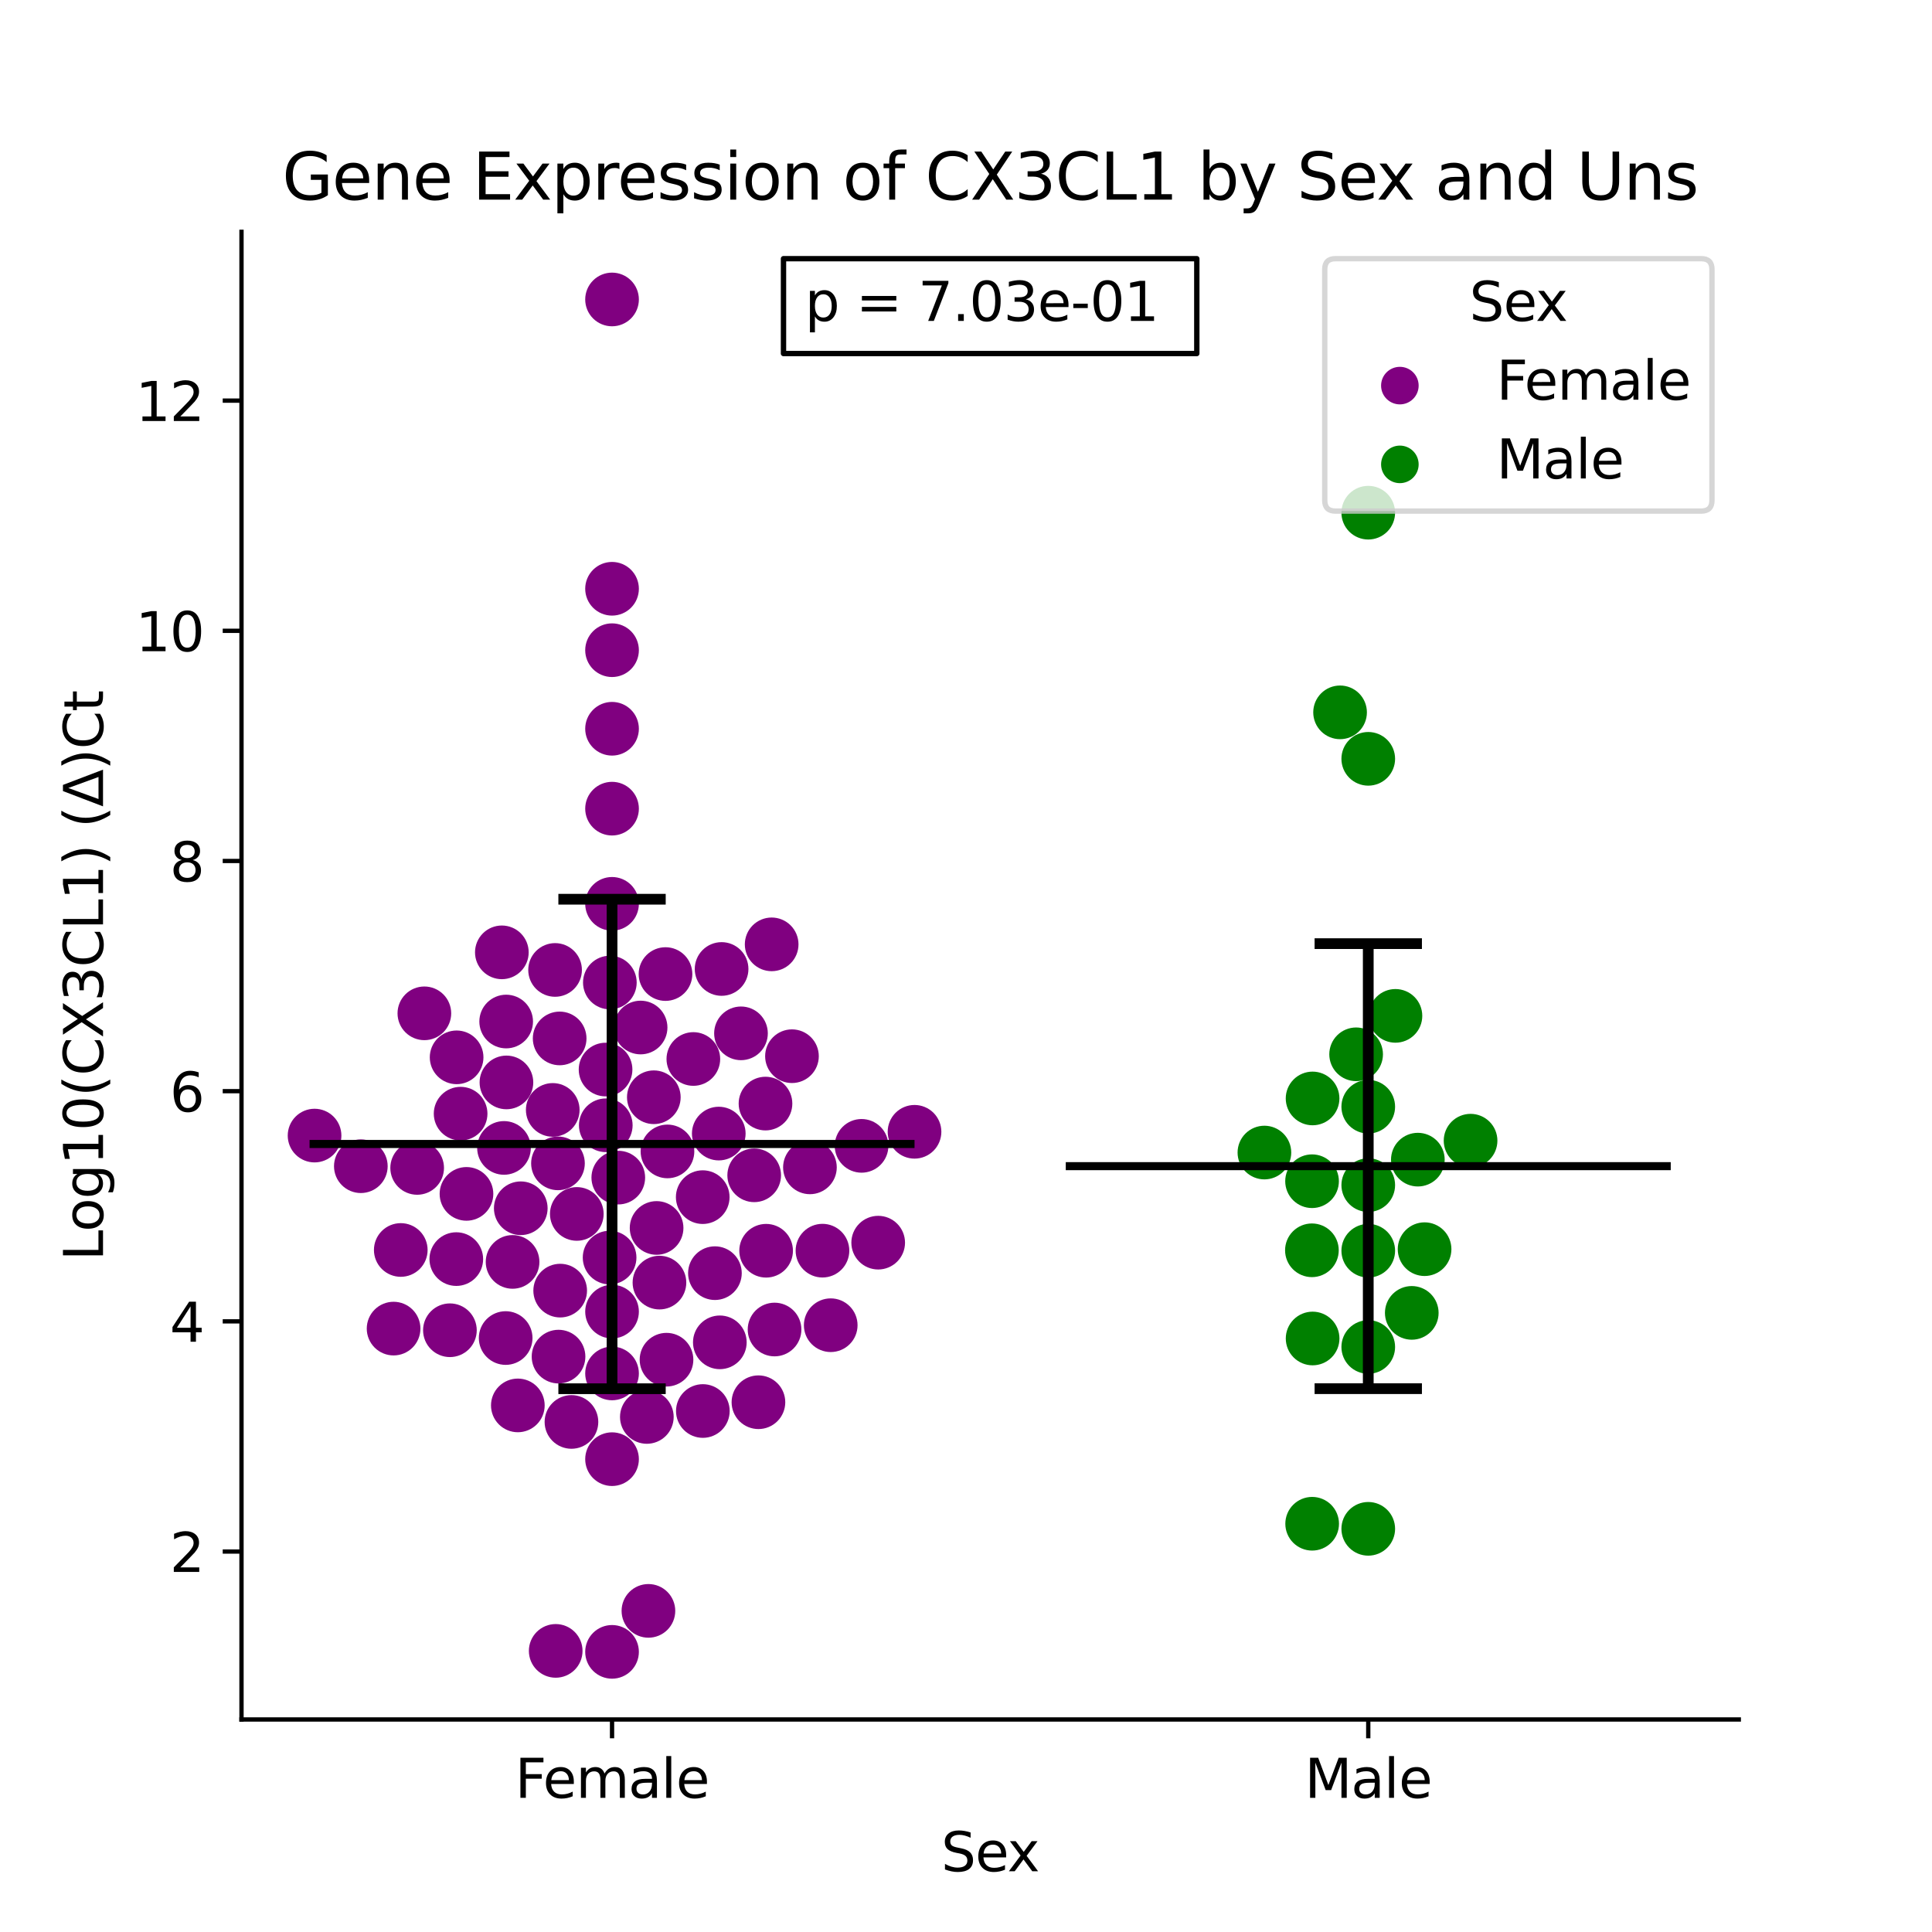 <?xml version="1.0" encoding="utf-8" standalone="no"?>
<!DOCTYPE svg PUBLIC "-//W3C//DTD SVG 1.1//EN"
  "http://www.w3.org/Graphics/SVG/1.1/DTD/svg11.dtd">
<svg xmlns:xlink="http://www.w3.org/1999/xlink" width="360pt" height="360pt" viewBox="0 0 360 360" xmlns="http://www.w3.org/2000/svg" version="1.1">
 <defs>
  <style type="text/css">*{stroke-linejoin: round; stroke-linecap: butt}</style>
 </defs>
 <g id="figure_1">
  <g id="patch_1">
   <path d="M 0 360 
L 360 360 
L 360 0 
L 0 0 
z
" style="fill: #ffffff"/>
  </g>
  <g id="axes_1">
   <g id="patch_2">
    <path d="M 45 320.4 
L 324 320.4 
L 324 43.2 
L 45 43.2 
z
" style="fill: #ffffff"/>
   </g>
   <g id="PathCollection_1">
    <defs>
     <path id="C0_0_ec0e0556ed" d="M 0 5 
C 1.326 5 2.598 4.473 3.536 3.536 
C 4.473 2.598 5 1.326 5 -0 
C 5 -1.326 4.473 -2.598 3.536 -3.536 
C 2.598 -4.473 1.326 -5 0 -5 
C -1.326 -5 -2.598 -4.473 -3.536 -3.536 
C -4.473 -2.598 -5 -1.326 -5 0 
C -5 1.326 -4.473 2.598 -3.536 3.536 
C -2.598 4.473 -1.326 5 0 5 
z
"/>
    </defs>
    <g clip-path="url(#p1a4ad17d12)">
     <use xlink:href="#C0_0_ec0e0556ed" x="94.366" y="201.694" style="fill: #800080"/>
    </g>
    <g clip-path="url(#p1a4ad17d12)">
     <use xlink:href="#C0_0_ec0e0556ed" x="129.195" y="197.328" style="fill: #800080"/>
    </g>
    <g clip-path="url(#p1a4ad17d12)">
     <use xlink:href="#C0_0_ec0e0556ed" x="93.512" y="177.456" style="fill: #800080"/>
    </g>
    <g clip-path="url(#p1a4ad17d12)">
     <use xlink:href="#C0_0_ec0e0556ed" x="83.835" y="247.872" style="fill: #800080"/>
    </g>
    <g clip-path="url(#p1a4ad17d12)">
     <use xlink:href="#C0_0_ec0e0556ed" x="160.539" y="213.513" style="fill: #800080"/>
    </g>
    <g clip-path="url(#p1a4ad17d12)">
     <use xlink:href="#C0_0_ec0e0556ed" x="124.374" y="214.551" style="fill: #800080"/>
    </g>
    <g clip-path="url(#p1a4ad17d12)">
     <use xlink:href="#C0_0_ec0e0556ed" x="147.572" y="196.808" style="fill: #800080"/>
    </g>
    <g clip-path="url(#p1a4ad17d12)">
     <use xlink:href="#C0_0_ec0e0556ed" x="138.072" y="192.548" style="fill: #800080"/>
    </g>
    <g clip-path="url(#p1a4ad17d12)">
     <use xlink:href="#C0_0_ec0e0556ed" x="114.045" y="135.793" style="fill: #800080"/>
    </g>
    <g clip-path="url(#p1a4ad17d12)">
     <use xlink:href="#C0_0_ec0e0556ed" x="163.638" y="231.552" style="fill: #800080"/>
    </g>
    <g clip-path="url(#p1a4ad17d12)">
     <use xlink:href="#C0_0_ec0e0556ed" x="122.879" y="238.994" style="fill: #800080"/>
    </g>
    <g clip-path="url(#p1a4ad17d12)">
     <use xlink:href="#C0_0_ec0e0556ed" x="58.614" y="211.6" style="fill: #800080"/>
    </g>
    <g clip-path="url(#p1a4ad17d12)">
     <use xlink:href="#C0_0_ec0e0556ed" x="104.382" y="240.489" style="fill: #800080"/>
    </g>
    <g clip-path="url(#p1a4ad17d12)">
     <use xlink:href="#C0_0_ec0e0556ed" x="103.431" y="180.735" style="fill: #800080"/>
    </g>
    <g clip-path="url(#p1a4ad17d12)">
     <use xlink:href="#C0_0_ec0e0556ed" x="67.237" y="217.306" style="fill: #800080"/>
    </g>
    <g clip-path="url(#p1a4ad17d12)">
     <use xlink:href="#C0_0_ec0e0556ed" x="114.045" y="55.8" style="fill: #800080"/>
    </g>
    <g clip-path="url(#p1a4ad17d12)">
     <use xlink:href="#C0_0_ec0e0556ed" x="120.824" y="300.163" style="fill: #800080"/>
    </g>
    <g clip-path="url(#p1a4ad17d12)">
     <use xlink:href="#C0_0_ec0e0556ed" x="103.547" y="307.619" style="fill: #800080"/>
    </g>
    <g clip-path="url(#p1a4ad17d12)">
     <use xlink:href="#C0_0_ec0e0556ed" x="86.921" y="222.463" style="fill: #800080"/>
    </g>
    <g clip-path="url(#p1a4ad17d12)">
     <use xlink:href="#C0_0_ec0e0556ed" x="142.638" y="205.636" style="fill: #800080"/>
    </g>
    <g clip-path="url(#p1a4ad17d12)">
     <use xlink:href="#C0_0_ec0e0556ed" x="119.367" y="191.463" style="fill: #800080"/>
    </g>
    <g clip-path="url(#p1a4ad17d12)">
     <use xlink:href="#C0_0_ec0e0556ed" x="142.755" y="233.058" style="fill: #800080"/>
    </g>
    <g clip-path="url(#p1a4ad17d12)">
     <use xlink:href="#C0_0_ec0e0556ed" x="154.793" y="246.934" style="fill: #800080"/>
    </g>
    <g clip-path="url(#p1a4ad17d12)">
     <use xlink:href="#C0_0_ec0e0556ed" x="73.34" y="247.565" style="fill: #800080"/>
    </g>
    <g clip-path="url(#p1a4ad17d12)">
     <use xlink:href="#C0_0_ec0e0556ed" x="113.59" y="234.33" style="fill: #800080"/>
    </g>
    <g clip-path="url(#p1a4ad17d12)">
     <use xlink:href="#C0_0_ec0e0556ed" x="133.215" y="237.235" style="fill: #800080"/>
    </g>
    <g clip-path="url(#p1a4ad17d12)">
     <use xlink:href="#C0_0_ec0e0556ed" x="130.966" y="262.922" style="fill: #800080"/>
    </g>
    <g clip-path="url(#p1a4ad17d12)">
     <use xlink:href="#C0_0_ec0e0556ed" x="114.045" y="244.4" style="fill: #800080"/>
    </g>
    <g clip-path="url(#p1a4ad17d12)">
     <use xlink:href="#C0_0_ec0e0556ed" x="114.045" y="307.8" style="fill: #800080"/>
    </g>
    <g clip-path="url(#p1a4ad17d12)">
     <use xlink:href="#C0_0_ec0e0556ed" x="130.943" y="223.07" style="fill: #800080"/>
    </g>
    <g clip-path="url(#p1a4ad17d12)">
     <use xlink:href="#C0_0_ec0e0556ed" x="114.045" y="271.894" style="fill: #800080"/>
    </g>
    <g clip-path="url(#p1a4ad17d12)">
     <use xlink:href="#C0_0_ec0e0556ed" x="94.224" y="249.325" style="fill: #800080"/>
    </g>
    <g clip-path="url(#p1a4ad17d12)">
     <use xlink:href="#C0_0_ec0e0556ed" x="96.492" y="261.878" style="fill: #800080"/>
    </g>
    <g clip-path="url(#p1a4ad17d12)">
     <use xlink:href="#C0_0_ec0e0556ed" x="104.075" y="252.786" style="fill: #800080"/>
    </g>
    <g clip-path="url(#p1a4ad17d12)">
     <use xlink:href="#C0_0_ec0e0556ed" x="150.919" y="217.521" style="fill: #800080"/>
    </g>
    <g clip-path="url(#p1a4ad17d12)">
     <use xlink:href="#C0_0_ec0e0556ed" x="114.045" y="255.92" style="fill: #800080"/>
    </g>
    <g clip-path="url(#p1a4ad17d12)">
     <use xlink:href="#C0_0_ec0e0556ed" x="133.931" y="211.225" style="fill: #800080"/>
    </g>
    <g clip-path="url(#p1a4ad17d12)">
     <use xlink:href="#C0_0_ec0e0556ed" x="114.045" y="121.155" style="fill: #800080"/>
    </g>
    <g clip-path="url(#p1a4ad17d12)">
     <use xlink:href="#C0_0_ec0e0556ed" x="144.327" y="247.736" style="fill: #800080"/>
    </g>
    <g clip-path="url(#p1a4ad17d12)">
     <use xlink:href="#C0_0_ec0e0556ed" x="112.838" y="199.295" style="fill: #800080"/>
    </g>
    <g clip-path="url(#p1a4ad17d12)">
     <use xlink:href="#C0_0_ec0e0556ed" x="85.025" y="234.615" style="fill: #800080"/>
    </g>
    <g clip-path="url(#p1a4ad17d12)">
     <use xlink:href="#C0_0_ec0e0556ed" x="97.038" y="225.141" style="fill: #800080"/>
    </g>
    <g clip-path="url(#p1a4ad17d12)">
     <use xlink:href="#C0_0_ec0e0556ed" x="114.045" y="150.682" style="fill: #800080"/>
    </g>
    <g clip-path="url(#p1a4ad17d12)">
     <use xlink:href="#C0_0_ec0e0556ed" x="106.482" y="264.958" style="fill: #800080"/>
    </g>
    <g clip-path="url(#p1a4ad17d12)">
     <use xlink:href="#C0_0_ec0e0556ed" x="134.131" y="250.125" style="fill: #800080"/>
    </g>
    <g clip-path="url(#p1a4ad17d12)">
     <use xlink:href="#C0_0_ec0e0556ed" x="141.324" y="261.285" style="fill: #800080"/>
    </g>
    <g clip-path="url(#p1a4ad17d12)">
     <use xlink:href="#C0_0_ec0e0556ed" x="124.006" y="181.502" style="fill: #800080"/>
    </g>
    <g clip-path="url(#p1a4ad17d12)">
     <use xlink:href="#C0_0_ec0e0556ed" x="74.678" y="232.915" style="fill: #800080"/>
    </g>
    <g clip-path="url(#p1a4ad17d12)">
     <use xlink:href="#C0_0_ec0e0556ed" x="114.045" y="109.709" style="fill: #800080"/>
    </g>
    <g clip-path="url(#p1a4ad17d12)">
     <use xlink:href="#C0_0_ec0e0556ed" x="122.347" y="228.812" style="fill: #800080"/>
    </g>
    <g clip-path="url(#p1a4ad17d12)">
     <use xlink:href="#C0_0_ec0e0556ed" x="124.195" y="253.36" style="fill: #800080"/>
    </g>
    <g clip-path="url(#p1a4ad17d12)">
     <use xlink:href="#C0_0_ec0e0556ed" x="95.511" y="235.139" style="fill: #800080"/>
    </g>
    <g clip-path="url(#p1a4ad17d12)">
     <use xlink:href="#C0_0_ec0e0556ed" x="134.459" y="180.555" style="fill: #800080"/>
    </g>
    <g clip-path="url(#p1a4ad17d12)">
     <use xlink:href="#C0_0_ec0e0556ed" x="94.318" y="190.347" style="fill: #800080"/>
    </g>
    <g clip-path="url(#p1a4ad17d12)">
     <use xlink:href="#C0_0_ec0e0556ed" x="79.074" y="188.819" style="fill: #800080"/>
    </g>
    <g clip-path="url(#p1a4ad17d12)">
     <use xlink:href="#C0_0_ec0e0556ed" x="102.996" y="206.817" style="fill: #800080"/>
    </g>
    <g clip-path="url(#p1a4ad17d12)">
     <use xlink:href="#C0_0_ec0e0556ed" x="114.045" y="168.417" style="fill: #800080"/>
    </g>
    <g clip-path="url(#p1a4ad17d12)">
     <use xlink:href="#C0_0_ec0e0556ed" x="107.479" y="226.199" style="fill: #800080"/>
    </g>
    <g clip-path="url(#p1a4ad17d12)">
     <use xlink:href="#C0_0_ec0e0556ed" x="77.732" y="217.626" style="fill: #800080"/>
    </g>
    <g clip-path="url(#p1a4ad17d12)">
     <use xlink:href="#C0_0_ec0e0556ed" x="143.788" y="175.967" style="fill: #800080"/>
    </g>
    <g clip-path="url(#p1a4ad17d12)">
     <use xlink:href="#C0_0_ec0e0556ed" x="103.969" y="216.774" style="fill: #800080"/>
    </g>
    <g clip-path="url(#p1a4ad17d12)">
     <use xlink:href="#C0_0_ec0e0556ed" x="121.831" y="204.457" style="fill: #800080"/>
    </g>
    <g clip-path="url(#p1a4ad17d12)">
     <use xlink:href="#C0_0_ec0e0556ed" x="140.534" y="219.001" style="fill: #800080"/>
    </g>
    <g clip-path="url(#p1a4ad17d12)">
     <use xlink:href="#C0_0_ec0e0556ed" x="170.409" y="210.894" style="fill: #800080"/>
    </g>
    <g clip-path="url(#p1a4ad17d12)">
     <use xlink:href="#C0_0_ec0e0556ed" x="120.53" y="264.029" style="fill: #800080"/>
    </g>
    <g clip-path="url(#p1a4ad17d12)">
     <use xlink:href="#C0_0_ec0e0556ed" x="113.638" y="183.082" style="fill: #800080"/>
    </g>
    <g clip-path="url(#p1a4ad17d12)">
     <use xlink:href="#C0_0_ec0e0556ed" x="85.829" y="207.516" style="fill: #800080"/>
    </g>
    <g clip-path="url(#p1a4ad17d12)">
     <use xlink:href="#C0_0_ec0e0556ed" x="104.284" y="193.496" style="fill: #800080"/>
    </g>
    <g clip-path="url(#p1a4ad17d12)">
     <use xlink:href="#C0_0_ec0e0556ed" x="85.084" y="197.019" style="fill: #800080"/>
    </g>
    <g clip-path="url(#p1a4ad17d12)">
     <use xlink:href="#C0_0_ec0e0556ed" x="93.912" y="213.899" style="fill: #800080"/>
    </g>
    <g clip-path="url(#p1a4ad17d12)">
     <use xlink:href="#C0_0_ec0e0556ed" x="153.255" y="233.043" style="fill: #800080"/>
    </g>
    <g clip-path="url(#p1a4ad17d12)">
     <use xlink:href="#C0_0_ec0e0556ed" x="115.209" y="219.43" style="fill: #800080"/>
    </g>
    <g clip-path="url(#p1a4ad17d12)">
     <use xlink:href="#C0_0_ec0e0556ed" x="112.877" y="209.68" style="fill: #800080"/>
    </g>
   </g>
   <g id="PathCollection_2">
    <defs>
     <path id="C1_0_0ac7c09fe1" d="M 0 5 
C 1.326 5 2.598 4.473 3.536 3.536 
C 4.473 2.598 5 1.326 5 -0 
C 5 -1.326 4.473 -2.598 3.536 -3.536 
C 2.598 -4.473 1.326 -5 0 -5 
C -1.326 -5 -2.598 -4.473 -3.536 -3.536 
C -4.473 -2.598 -5 -1.326 -5 0 
C -5 1.326 -4.473 2.598 -3.536 3.536 
C -2.598 4.473 -1.326 5 0 5 
z
"/>
    </defs>
    <g clip-path="url(#p1a4ad17d12)">
     <use xlink:href="#C1_0_0ac7c09fe1" x="244.455" y="232.974" style="fill: #008000"/>
    </g>
    <g clip-path="url(#p1a4ad17d12)">
     <use xlink:href="#C1_0_0ac7c09fe1" x="252.694" y="196.455" style="fill: #008000"/>
    </g>
    <g clip-path="url(#p1a4ad17d12)">
     <use xlink:href="#C1_0_0ac7c09fe1" x="244.482" y="220.102" style="fill: #008000"/>
    </g>
    <g clip-path="url(#p1a4ad17d12)">
     <use xlink:href="#C1_0_0ac7c09fe1" x="274.019" y="212.55" style="fill: #008000"/>
    </g>
    <g clip-path="url(#p1a4ad17d12)">
     <use xlink:href="#C1_0_0ac7c09fe1" x="254.955" y="284.874" style="fill: #008000"/>
    </g>
    <g clip-path="url(#p1a4ad17d12)">
     <use xlink:href="#C1_0_0ac7c09fe1" x="235.604" y="214.762" style="fill: #008000"/>
    </g>
    <g clip-path="url(#p1a4ad17d12)">
     <use xlink:href="#C1_0_0ac7c09fe1" x="244.587" y="249.408" style="fill: #008000"/>
    </g>
    <g clip-path="url(#p1a4ad17d12)">
     <use xlink:href="#C1_0_0ac7c09fe1" x="254.955" y="141.396" style="fill: #008000"/>
    </g>
    <g clip-path="url(#p1a4ad17d12)">
     <use xlink:href="#C1_0_0ac7c09fe1" x="264.196" y="216.083" style="fill: #008000"/>
    </g>
    <g clip-path="url(#p1a4ad17d12)">
     <use xlink:href="#C1_0_0ac7c09fe1" x="249.703" y="132.736" style="fill: #008000"/>
    </g>
    <g clip-path="url(#p1a4ad17d12)">
     <use xlink:href="#C1_0_0ac7c09fe1" x="254.955" y="250.99" style="fill: #008000"/>
    </g>
    <g clip-path="url(#p1a4ad17d12)">
     <use xlink:href="#C1_0_0ac7c09fe1" x="254.955" y="95.531" style="fill: #008000"/>
    </g>
    <g clip-path="url(#p1a4ad17d12)">
     <use xlink:href="#C1_0_0ac7c09fe1" x="254.955" y="233.054" style="fill: #008000"/>
    </g>
    <g clip-path="url(#p1a4ad17d12)">
     <use xlink:href="#C1_0_0ac7c09fe1" x="265.45" y="232.766" style="fill: #008000"/>
    </g>
    <g clip-path="url(#p1a4ad17d12)">
     <use xlink:href="#C1_0_0ac7c09fe1" x="244.58" y="204.68" style="fill: #008000"/>
    </g>
    <g clip-path="url(#p1a4ad17d12)">
     <use xlink:href="#C1_0_0ac7c09fe1" x="244.502" y="283.928" style="fill: #008000"/>
    </g>
    <g clip-path="url(#p1a4ad17d12)">
     <use xlink:href="#C1_0_0ac7c09fe1" x="263.063" y="244.636" style="fill: #008000"/>
    </g>
    <g clip-path="url(#p1a4ad17d12)">
     <use xlink:href="#C1_0_0ac7c09fe1" x="254.955" y="206.221" style="fill: #008000"/>
    </g>
    <g clip-path="url(#p1a4ad17d12)">
     <use xlink:href="#C1_0_0ac7c09fe1" x="254.955" y="220.83" style="fill: #008000"/>
    </g>
    <g clip-path="url(#p1a4ad17d12)">
     <use xlink:href="#C1_0_0ac7c09fe1" x="260.021" y="189.292" style="fill: #008000"/>
    </g>
   </g>
   <g id="PathCollection_3"/>
   <g id="PathCollection_4"/>
   <g id="matplotlib.axis_1">
    <g id="xtick_1">
     <g id="line2d_1">
      <defs>
       <path id="ma97f6c9d4f" d="M 0 0 
L 0 3.5 
" style="stroke: #000000; stroke-width: 0.8"/>
      </defs>
      <g>
       <use xlink:href="#ma97f6c9d4f" x="114.045" y="320.4" style="stroke: #000000; stroke-width: 0.8"/>
      </g>
     </g>
     <g id="text_1">
      <!-- Female -->
      <g transform="translate(95.968 334.998) scale(0.1 -0.1)">
       <defs>
        <path id="DejaVuSans-46" d="M 628 4666 
L 3309 4666 
L 3309 4134 
L 1259 4134 
L 1259 2759 
L 3109 2759 
L 3109 2228 
L 1259 2228 
L 1259 0 
L 628 0 
L 628 4666 
z
" transform="scale(0.016)"/>
        <path id="DejaVuSans-65" d="M 3597 1894 
L 3597 1613 
L 953 1613 
Q 991 1019 1311 708 
Q 1631 397 2203 397 
Q 2534 397 2845 478 
Q 3156 559 3463 722 
L 3463 178 
Q 3153 47 2828 -22 
Q 2503 -91 2169 -91 
Q 1331 -91 842 396 
Q 353 884 353 1716 
Q 353 2575 817 3079 
Q 1281 3584 2069 3584 
Q 2775 3584 3186 3129 
Q 3597 2675 3597 1894 
z
M 3022 2063 
Q 3016 2534 2758 2815 
Q 2500 3097 2075 3097 
Q 1594 3097 1305 2825 
Q 1016 2553 972 2059 
L 3022 2063 
z
" transform="scale(0.016)"/>
        <path id="DejaVuSans-6d" d="M 3328 2828 
Q 3544 3216 3844 3400 
Q 4144 3584 4550 3584 
Q 5097 3584 5394 3201 
Q 5691 2819 5691 2113 
L 5691 0 
L 5113 0 
L 5113 2094 
Q 5113 2597 4934 2840 
Q 4756 3084 4391 3084 
Q 3944 3084 3684 2787 
Q 3425 2491 3425 1978 
L 3425 0 
L 2847 0 
L 2847 2094 
Q 2847 2600 2669 2842 
Q 2491 3084 2119 3084 
Q 1678 3084 1418 2786 
Q 1159 2488 1159 1978 
L 1159 0 
L 581 0 
L 581 3500 
L 1159 3500 
L 1159 2956 
Q 1356 3278 1631 3431 
Q 1906 3584 2284 3584 
Q 2666 3584 2933 3390 
Q 3200 3197 3328 2828 
z
" transform="scale(0.016)"/>
        <path id="DejaVuSans-61" d="M 2194 1759 
Q 1497 1759 1228 1600 
Q 959 1441 959 1056 
Q 959 750 1161 570 
Q 1363 391 1709 391 
Q 2188 391 2477 730 
Q 2766 1069 2766 1631 
L 2766 1759 
L 2194 1759 
z
M 3341 1997 
L 3341 0 
L 2766 0 
L 2766 531 
Q 2569 213 2275 61 
Q 1981 -91 1556 -91 
Q 1019 -91 701 211 
Q 384 513 384 1019 
Q 384 1609 779 1909 
Q 1175 2209 1959 2209 
L 2766 2209 
L 2766 2266 
Q 2766 2663 2505 2880 
Q 2244 3097 1772 3097 
Q 1472 3097 1187 3025 
Q 903 2953 641 2809 
L 641 3341 
Q 956 3463 1253 3523 
Q 1550 3584 1831 3584 
Q 2591 3584 2966 3190 
Q 3341 2797 3341 1997 
z
" transform="scale(0.016)"/>
        <path id="DejaVuSans-6c" d="M 603 4863 
L 1178 4863 
L 1178 0 
L 603 0 
L 603 4863 
z
" transform="scale(0.016)"/>
       </defs>
       <use xlink:href="#DejaVuSans-46"/>
       <use xlink:href="#DejaVuSans-65" x="52.02"/>
       <use xlink:href="#DejaVuSans-6d" x="113.543"/>
       <use xlink:href="#DejaVuSans-61" x="210.955"/>
       <use xlink:href="#DejaVuSans-6c" x="272.234"/>
       <use xlink:href="#DejaVuSans-65" x="300.018"/>
      </g>
     </g>
    </g>
    <g id="xtick_2">
     <g id="line2d_2">
      <g>
       <use xlink:href="#ma97f6c9d4f" x="254.955" y="320.4" style="stroke: #000000; stroke-width: 0.8"/>
      </g>
     </g>
     <g id="text_2">
      <!-- Male -->
      <g transform="translate(243.111 334.998) scale(0.1 -0.1)">
       <defs>
        <path id="DejaVuSans-4d" d="M 628 4666 
L 1569 4666 
L 2759 1491 
L 3956 4666 
L 4897 4666 
L 4897 0 
L 4281 0 
L 4281 4097 
L 3078 897 
L 2444 897 
L 1241 4097 
L 1241 0 
L 628 0 
L 628 4666 
z
" transform="scale(0.016)"/>
       </defs>
       <use xlink:href="#DejaVuSans-4d"/>
       <use xlink:href="#DejaVuSans-61" x="86.279"/>
       <use xlink:href="#DejaVuSans-6c" x="147.559"/>
       <use xlink:href="#DejaVuSans-65" x="175.342"/>
      </g>
     </g>
    </g>
    <g id="text_3">
     <!-- Sex -->
     <g transform="translate(175.377 348.677) scale(0.1 -0.1)">
      <defs>
       <path id="DejaVuSans-53" d="M 3425 4513 
L 3425 3897 
Q 3066 4069 2747 4153 
Q 2428 4238 2131 4238 
Q 1616 4238 1336 4038 
Q 1056 3838 1056 3469 
Q 1056 3159 1242 3001 
Q 1428 2844 1947 2747 
L 2328 2669 
Q 3034 2534 3370 2195 
Q 3706 1856 3706 1288 
Q 3706 609 3251 259 
Q 2797 -91 1919 -91 
Q 1588 -91 1214 -16 
Q 841 59 441 206 
L 441 856 
Q 825 641 1194 531 
Q 1563 422 1919 422 
Q 2459 422 2753 634 
Q 3047 847 3047 1241 
Q 3047 1584 2836 1778 
Q 2625 1972 2144 2069 
L 1759 2144 
Q 1053 2284 737 2584 
Q 422 2884 422 3419 
Q 422 4038 858 4394 
Q 1294 4750 2059 4750 
Q 2388 4750 2728 4690 
Q 3069 4631 3425 4513 
z
" transform="scale(0.016)"/>
       <path id="DejaVuSans-78" d="M 3513 3500 
L 2247 1797 
L 3578 0 
L 2900 0 
L 1881 1375 
L 863 0 
L 184 0 
L 1544 1831 
L 300 3500 
L 978 3500 
L 1906 2253 
L 2834 3500 
L 3513 3500 
z
" transform="scale(0.016)"/>
      </defs>
      <use xlink:href="#DejaVuSans-53"/>
      <use xlink:href="#DejaVuSans-65" x="63.477"/>
      <use xlink:href="#DejaVuSans-78" x="123.25"/>
     </g>
    </g>
   </g>
   <g id="matplotlib.axis_2">
    <g id="ytick_1">
     <g id="line2d_3">
      <defs>
       <path id="m59ea9e3ea2" d="M 0 0 
L -3.5 0 
" style="stroke: #000000; stroke-width: 0.8"/>
      </defs>
      <g>
       <use xlink:href="#m59ea9e3ea2" x="45" y="289.107" style="stroke: #000000; stroke-width: 0.8"/>
      </g>
     </g>
     <g id="text_4">
      <!-- 2 -->
      <g transform="translate(31.637 292.907) scale(0.1 -0.1)">
       <defs>
        <path id="DejaVuSans-32" d="M 1228 531 
L 3431 531 
L 3431 0 
L 469 0 
L 469 531 
Q 828 903 1448 1529 
Q 2069 2156 2228 2338 
Q 2531 2678 2651 2914 
Q 2772 3150 2772 3378 
Q 2772 3750 2511 3984 
Q 2250 4219 1831 4219 
Q 1534 4219 1204 4116 
Q 875 4013 500 3803 
L 500 4441 
Q 881 4594 1212 4672 
Q 1544 4750 1819 4750 
Q 2544 4750 2975 4387 
Q 3406 4025 3406 3419 
Q 3406 3131 3298 2873 
Q 3191 2616 2906 2266 
Q 2828 2175 2409 1742 
Q 1991 1309 1228 531 
z
" transform="scale(0.016)"/>
       </defs>
       <use xlink:href="#DejaVuSans-32"/>
      </g>
     </g>
    </g>
    <g id="ytick_2">
     <g id="line2d_4">
      <g>
       <use xlink:href="#m59ea9e3ea2" x="45" y="246.216" style="stroke: #000000; stroke-width: 0.8"/>
      </g>
     </g>
     <g id="text_5">
      <!-- 4 -->
      <g transform="translate(31.637 250.015) scale(0.1 -0.1)">
       <defs>
        <path id="DejaVuSans-34" d="M 2419 4116 
L 825 1625 
L 2419 1625 
L 2419 4116 
z
M 2253 4666 
L 3047 4666 
L 3047 1625 
L 3713 1625 
L 3713 1100 
L 3047 1100 
L 3047 0 
L 2419 0 
L 2419 1100 
L 313 1100 
L 313 1709 
L 2253 4666 
z
" transform="scale(0.016)"/>
       </defs>
       <use xlink:href="#DejaVuSans-34"/>
      </g>
     </g>
    </g>
    <g id="ytick_3">
     <g id="line2d_5">
      <g>
       <use xlink:href="#m59ea9e3ea2" x="45" y="203.325" style="stroke: #000000; stroke-width: 0.8"/>
      </g>
     </g>
     <g id="text_6">
      <!-- 6 -->
      <g transform="translate(31.637 207.124) scale(0.1 -0.1)">
       <defs>
        <path id="DejaVuSans-36" d="M 2113 2584 
Q 1688 2584 1439 2293 
Q 1191 2003 1191 1497 
Q 1191 994 1439 701 
Q 1688 409 2113 409 
Q 2538 409 2786 701 
Q 3034 994 3034 1497 
Q 3034 2003 2786 2293 
Q 2538 2584 2113 2584 
z
M 3366 4563 
L 3366 3988 
Q 3128 4100 2886 4159 
Q 2644 4219 2406 4219 
Q 1781 4219 1451 3797 
Q 1122 3375 1075 2522 
Q 1259 2794 1537 2939 
Q 1816 3084 2150 3084 
Q 2853 3084 3261 2657 
Q 3669 2231 3669 1497 
Q 3669 778 3244 343 
Q 2819 -91 2113 -91 
Q 1303 -91 875 529 
Q 447 1150 447 2328 
Q 447 3434 972 4092 
Q 1497 4750 2381 4750 
Q 2619 4750 2861 4703 
Q 3103 4656 3366 4563 
z
" transform="scale(0.016)"/>
       </defs>
       <use xlink:href="#DejaVuSans-36"/>
      </g>
     </g>
    </g>
    <g id="ytick_4">
     <g id="line2d_6">
      <g>
       <use xlink:href="#m59ea9e3ea2" x="45" y="160.433" style="stroke: #000000; stroke-width: 0.8"/>
      </g>
     </g>
     <g id="text_7">
      <!-- 8 -->
      <g transform="translate(31.637 164.232) scale(0.1 -0.1)">
       <defs>
        <path id="DejaVuSans-38" d="M 2034 2216 
Q 1584 2216 1326 1975 
Q 1069 1734 1069 1313 
Q 1069 891 1326 650 
Q 1584 409 2034 409 
Q 2484 409 2743 651 
Q 3003 894 3003 1313 
Q 3003 1734 2745 1975 
Q 2488 2216 2034 2216 
z
M 1403 2484 
Q 997 2584 770 2862 
Q 544 3141 544 3541 
Q 544 4100 942 4425 
Q 1341 4750 2034 4750 
Q 2731 4750 3128 4425 
Q 3525 4100 3525 3541 
Q 3525 3141 3298 2862 
Q 3072 2584 2669 2484 
Q 3125 2378 3379 2068 
Q 3634 1759 3634 1313 
Q 3634 634 3220 271 
Q 2806 -91 2034 -91 
Q 1263 -91 848 271 
Q 434 634 434 1313 
Q 434 1759 690 2068 
Q 947 2378 1403 2484 
z
M 1172 3481 
Q 1172 3119 1398 2916 
Q 1625 2713 2034 2713 
Q 2441 2713 2670 2916 
Q 2900 3119 2900 3481 
Q 2900 3844 2670 4047 
Q 2441 4250 2034 4250 
Q 1625 4250 1398 4047 
Q 1172 3844 1172 3481 
z
" transform="scale(0.016)"/>
       </defs>
       <use xlink:href="#DejaVuSans-38"/>
      </g>
     </g>
    </g>
    <g id="ytick_5">
     <g id="line2d_7">
      <g>
       <use xlink:href="#m59ea9e3ea2" x="45" y="117.542" style="stroke: #000000; stroke-width: 0.8"/>
      </g>
     </g>
     <g id="text_8">
      <!-- 10 -->
      <g transform="translate(25.275 121.341) scale(0.1 -0.1)">
       <defs>
        <path id="DejaVuSans-31" d="M 794 531 
L 1825 531 
L 1825 4091 
L 703 3866 
L 703 4441 
L 1819 4666 
L 2450 4666 
L 2450 531 
L 3481 531 
L 3481 0 
L 794 0 
L 794 531 
z
" transform="scale(0.016)"/>
        <path id="DejaVuSans-30" d="M 2034 4250 
Q 1547 4250 1301 3770 
Q 1056 3291 1056 2328 
Q 1056 1369 1301 889 
Q 1547 409 2034 409 
Q 2525 409 2770 889 
Q 3016 1369 3016 2328 
Q 3016 3291 2770 3770 
Q 2525 4250 2034 4250 
z
M 2034 4750 
Q 2819 4750 3233 4129 
Q 3647 3509 3647 2328 
Q 3647 1150 3233 529 
Q 2819 -91 2034 -91 
Q 1250 -91 836 529 
Q 422 1150 422 2328 
Q 422 3509 836 4129 
Q 1250 4750 2034 4750 
z
" transform="scale(0.016)"/>
       </defs>
       <use xlink:href="#DejaVuSans-31"/>
       <use xlink:href="#DejaVuSans-30" x="63.623"/>
      </g>
     </g>
    </g>
    <g id="ytick_6">
     <g id="line2d_8">
      <g>
       <use xlink:href="#m59ea9e3ea2" x="45" y="74.65" style="stroke: #000000; stroke-width: 0.8"/>
      </g>
     </g>
     <g id="text_9">
      <!-- 12 -->
      <g transform="translate(25.275 78.45) scale(0.1 -0.1)">
       <use xlink:href="#DejaVuSans-31"/>
       <use xlink:href="#DejaVuSans-32" x="63.623"/>
      </g>
     </g>
    </g>
    <g id="text_10">
     <!-- Log10(CX3CL1) (Δ)Ct -->
     <g transform="translate(19.195 234.915) rotate(-90) scale(0.1 -0.1)">
      <defs>
       <path id="DejaVuSans-4c" d="M 628 4666 
L 1259 4666 
L 1259 531 
L 3531 531 
L 3531 0 
L 628 0 
L 628 4666 
z
" transform="scale(0.016)"/>
       <path id="DejaVuSans-6f" d="M 1959 3097 
Q 1497 3097 1228 2736 
Q 959 2375 959 1747 
Q 959 1119 1226 758 
Q 1494 397 1959 397 
Q 2419 397 2687 759 
Q 2956 1122 2956 1747 
Q 2956 2369 2687 2733 
Q 2419 3097 1959 3097 
z
M 1959 3584 
Q 2709 3584 3137 3096 
Q 3566 2609 3566 1747 
Q 3566 888 3137 398 
Q 2709 -91 1959 -91 
Q 1206 -91 779 398 
Q 353 888 353 1747 
Q 353 2609 779 3096 
Q 1206 3584 1959 3584 
z
" transform="scale(0.016)"/>
       <path id="DejaVuSans-67" d="M 2906 1791 
Q 2906 2416 2648 2759 
Q 2391 3103 1925 3103 
Q 1463 3103 1205 2759 
Q 947 2416 947 1791 
Q 947 1169 1205 825 
Q 1463 481 1925 481 
Q 2391 481 2648 825 
Q 2906 1169 2906 1791 
z
M 3481 434 
Q 3481 -459 3084 -895 
Q 2688 -1331 1869 -1331 
Q 1566 -1331 1297 -1286 
Q 1028 -1241 775 -1147 
L 775 -588 
Q 1028 -725 1275 -790 
Q 1522 -856 1778 -856 
Q 2344 -856 2625 -561 
Q 2906 -266 2906 331 
L 2906 616 
Q 2728 306 2450 153 
Q 2172 0 1784 0 
Q 1141 0 747 490 
Q 353 981 353 1791 
Q 353 2603 747 3093 
Q 1141 3584 1784 3584 
Q 2172 3584 2450 3431 
Q 2728 3278 2906 2969 
L 2906 3500 
L 3481 3500 
L 3481 434 
z
" transform="scale(0.016)"/>
       <path id="DejaVuSans-28" d="M 1984 4856 
Q 1566 4138 1362 3434 
Q 1159 2731 1159 2009 
Q 1159 1288 1364 580 
Q 1569 -128 1984 -844 
L 1484 -844 
Q 1016 -109 783 600 
Q 550 1309 550 2009 
Q 550 2706 781 3412 
Q 1013 4119 1484 4856 
L 1984 4856 
z
" transform="scale(0.016)"/>
       <path id="DejaVuSans-43" d="M 4122 4306 
L 4122 3641 
Q 3803 3938 3442 4084 
Q 3081 4231 2675 4231 
Q 1875 4231 1450 3742 
Q 1025 3253 1025 2328 
Q 1025 1406 1450 917 
Q 1875 428 2675 428 
Q 3081 428 3442 575 
Q 3803 722 4122 1019 
L 4122 359 
Q 3791 134 3420 21 
Q 3050 -91 2638 -91 
Q 1578 -91 968 557 
Q 359 1206 359 2328 
Q 359 3453 968 4101 
Q 1578 4750 2638 4750 
Q 3056 4750 3426 4639 
Q 3797 4528 4122 4306 
z
" transform="scale(0.016)"/>
       <path id="DejaVuSans-58" d="M 403 4666 
L 1081 4666 
L 2241 2931 
L 3406 4666 
L 4084 4666 
L 2584 2425 
L 4184 0 
L 3506 0 
L 2194 1984 
L 872 0 
L 191 0 
L 1856 2491 
L 403 4666 
z
" transform="scale(0.016)"/>
       <path id="DejaVuSans-33" d="M 2597 2516 
Q 3050 2419 3304 2112 
Q 3559 1806 3559 1356 
Q 3559 666 3084 287 
Q 2609 -91 1734 -91 
Q 1441 -91 1130 -33 
Q 819 25 488 141 
L 488 750 
Q 750 597 1062 519 
Q 1375 441 1716 441 
Q 2309 441 2620 675 
Q 2931 909 2931 1356 
Q 2931 1769 2642 2001 
Q 2353 2234 1838 2234 
L 1294 2234 
L 1294 2753 
L 1863 2753 
Q 2328 2753 2575 2939 
Q 2822 3125 2822 3475 
Q 2822 3834 2567 4026 
Q 2313 4219 1838 4219 
Q 1578 4219 1281 4162 
Q 984 4106 628 3988 
L 628 4550 
Q 988 4650 1302 4700 
Q 1616 4750 1894 4750 
Q 2613 4750 3031 4423 
Q 3450 4097 3450 3541 
Q 3450 3153 3228 2886 
Q 3006 2619 2597 2516 
z
" transform="scale(0.016)"/>
       <path id="DejaVuSans-29" d="M 513 4856 
L 1013 4856 
Q 1481 4119 1714 3412 
Q 1947 2706 1947 2009 
Q 1947 1309 1714 600 
Q 1481 -109 1013 -844 
L 513 -844 
Q 928 -128 1133 580 
Q 1338 1288 1338 2009 
Q 1338 2731 1133 3434 
Q 928 4138 513 4856 
z
" transform="scale(0.016)"/>
       <path id="DejaVuSans-20" transform="scale(0.016)"/>
       <path id="DejaVuSans-394" d="M 2188 4044 
L 906 525 
L 3472 525 
L 2188 4044 
z
M 50 0 
L 1831 4666 
L 2547 4666 
L 4325 0 
L 50 0 
z
" transform="scale(0.016)"/>
       <path id="DejaVuSans-74" d="M 1172 4494 
L 1172 3500 
L 2356 3500 
L 2356 3053 
L 1172 3053 
L 1172 1153 
Q 1172 725 1289 603 
Q 1406 481 1766 481 
L 2356 481 
L 2356 0 
L 1766 0 
Q 1100 0 847 248 
Q 594 497 594 1153 
L 594 3053 
L 172 3053 
L 172 3500 
L 594 3500 
L 594 4494 
L 1172 4494 
z
" transform="scale(0.016)"/>
      </defs>
      <use xlink:href="#DejaVuSans-4c"/>
      <use xlink:href="#DejaVuSans-6f" x="53.963"/>
      <use xlink:href="#DejaVuSans-67" x="115.145"/>
      <use xlink:href="#DejaVuSans-31" x="178.621"/>
      <use xlink:href="#DejaVuSans-30" x="242.244"/>
      <use xlink:href="#DejaVuSans-28" x="305.867"/>
      <use xlink:href="#DejaVuSans-43" x="344.881"/>
      <use xlink:href="#DejaVuSans-58" x="414.705"/>
      <use xlink:href="#DejaVuSans-33" x="483.211"/>
      <use xlink:href="#DejaVuSans-43" x="546.834"/>
      <use xlink:href="#DejaVuSans-4c" x="616.658"/>
      <use xlink:href="#DejaVuSans-31" x="672.371"/>
      <use xlink:href="#DejaVuSans-29" x="735.994"/>
      <use xlink:href="#DejaVuSans-20" x="775.008"/>
      <use xlink:href="#DejaVuSans-28" x="806.795"/>
      <use xlink:href="#DejaVuSans-394" x="845.809"/>
      <use xlink:href="#DejaVuSans-29" x="914.217"/>
      <use xlink:href="#DejaVuSans-43" x="953.23"/>
      <use xlink:href="#DejaVuSans-74" x="1023.055"/>
     </g>
    </g>
   </g>
   <g id="LineCollection_1">
    <path d="M 114.045 258.771 
L 114.045 167.556 
" clip-path="url(#p1a4ad17d12)" style="fill: none; stroke: #000000; stroke-width: 2"/>
   </g>
   <g id="line2d_9">
    <defs>
     <path id="m6eb2854931" d="M 10 0 
L -10 -0 
" style="stroke: #000000; stroke-width: 2"/>
    </defs>
    <g clip-path="url(#p1a4ad17d12)">
     <use xlink:href="#m6eb2854931" x="114.045" y="258.771" style="stroke: #000000; stroke-width: 2"/>
    </g>
   </g>
   <g id="line2d_10">
    <g clip-path="url(#p1a4ad17d12)">
     <use xlink:href="#m6eb2854931" x="114.045" y="167.556" style="stroke: #000000; stroke-width: 2"/>
    </g>
   </g>
   <g id="LineCollection_2">
    <path d="M 254.955 258.76 
L 254.955 175.836 
" clip-path="url(#p1a4ad17d12)" style="fill: none; stroke: #000000; stroke-width: 2"/>
   </g>
   <g id="line2d_11">
    <g clip-path="url(#p1a4ad17d12)">
     <use xlink:href="#m6eb2854931" x="254.955" y="258.76" style="stroke: #000000; stroke-width: 2"/>
    </g>
   </g>
   <g id="line2d_12">
    <g clip-path="url(#p1a4ad17d12)">
     <use xlink:href="#m6eb2854931" x="254.955" y="175.836" style="stroke: #000000; stroke-width: 2"/>
    </g>
   </g>
   <g id="LineCollection_3">
    <path d="M 57.682 213.163 
L 170.409 213.163 
" clip-path="url(#p1a4ad17d12)" style="fill: none; stroke: #000000; stroke-width: 1.5"/>
   </g>
   <g id="LineCollection_4">
    <path d="M 198.591 217.298 
L 311.318 217.298 
" clip-path="url(#p1a4ad17d12)" style="fill: none; stroke: #000000; stroke-width: 1.5"/>
   </g>
   <g id="patch_3">
    <path d="M 45 320.4 
L 45 43.2 
" style="fill: none; stroke: #000000; stroke-width: 0.8; stroke-linejoin: miter; stroke-linecap: square"/>
   </g>
   <g id="patch_4">
    <path d="M 45 320.4 
L 324 320.4 
" style="fill: none; stroke: #000000; stroke-width: 0.8; stroke-linejoin: miter; stroke-linecap: square"/>
   </g>
   <g id="text_11">
    <!-- Gene Expression of CX3CL1 by Sex and Uns -->
    <g transform="translate(52.583 37.2) scale(0.12 -0.12)">
     <defs>
      <path id="DejaVuSans-47" d="M 3809 666 
L 3809 1919 
L 2778 1919 
L 2778 2438 
L 4434 2438 
L 4434 434 
Q 4069 175 3628 42 
Q 3188 -91 2688 -91 
Q 1594 -91 976 548 
Q 359 1188 359 2328 
Q 359 3472 976 4111 
Q 1594 4750 2688 4750 
Q 3144 4750 3555 4637 
Q 3966 4525 4313 4306 
L 4313 3634 
Q 3963 3931 3569 4081 
Q 3175 4231 2741 4231 
Q 1884 4231 1454 3753 
Q 1025 3275 1025 2328 
Q 1025 1384 1454 906 
Q 1884 428 2741 428 
Q 3075 428 3337 486 
Q 3600 544 3809 666 
z
" transform="scale(0.016)"/>
      <path id="DejaVuSans-6e" d="M 3513 2113 
L 3513 0 
L 2938 0 
L 2938 2094 
Q 2938 2591 2744 2837 
Q 2550 3084 2163 3084 
Q 1697 3084 1428 2787 
Q 1159 2491 1159 1978 
L 1159 0 
L 581 0 
L 581 3500 
L 1159 3500 
L 1159 2956 
Q 1366 3272 1645 3428 
Q 1925 3584 2291 3584 
Q 2894 3584 3203 3211 
Q 3513 2838 3513 2113 
z
" transform="scale(0.016)"/>
      <path id="DejaVuSans-45" d="M 628 4666 
L 3578 4666 
L 3578 4134 
L 1259 4134 
L 1259 2753 
L 3481 2753 
L 3481 2222 
L 1259 2222 
L 1259 531 
L 3634 531 
L 3634 0 
L 628 0 
L 628 4666 
z
" transform="scale(0.016)"/>
      <path id="DejaVuSans-70" d="M 1159 525 
L 1159 -1331 
L 581 -1331 
L 581 3500 
L 1159 3500 
L 1159 2969 
Q 1341 3281 1617 3432 
Q 1894 3584 2278 3584 
Q 2916 3584 3314 3078 
Q 3713 2572 3713 1747 
Q 3713 922 3314 415 
Q 2916 -91 2278 -91 
Q 1894 -91 1617 61 
Q 1341 213 1159 525 
z
M 3116 1747 
Q 3116 2381 2855 2742 
Q 2594 3103 2138 3103 
Q 1681 3103 1420 2742 
Q 1159 2381 1159 1747 
Q 1159 1113 1420 752 
Q 1681 391 2138 391 
Q 2594 391 2855 752 
Q 3116 1113 3116 1747 
z
" transform="scale(0.016)"/>
      <path id="DejaVuSans-72" d="M 2631 2963 
Q 2534 3019 2420 3045 
Q 2306 3072 2169 3072 
Q 1681 3072 1420 2755 
Q 1159 2438 1159 1844 
L 1159 0 
L 581 0 
L 581 3500 
L 1159 3500 
L 1159 2956 
Q 1341 3275 1631 3429 
Q 1922 3584 2338 3584 
Q 2397 3584 2469 3576 
Q 2541 3569 2628 3553 
L 2631 2963 
z
" transform="scale(0.016)"/>
      <path id="DejaVuSans-73" d="M 2834 3397 
L 2834 2853 
Q 2591 2978 2328 3040 
Q 2066 3103 1784 3103 
Q 1356 3103 1142 2972 
Q 928 2841 928 2578 
Q 928 2378 1081 2264 
Q 1234 2150 1697 2047 
L 1894 2003 
Q 2506 1872 2764 1633 
Q 3022 1394 3022 966 
Q 3022 478 2636 193 
Q 2250 -91 1575 -91 
Q 1294 -91 989 -36 
Q 684 19 347 128 
L 347 722 
Q 666 556 975 473 
Q 1284 391 1588 391 
Q 1994 391 2212 530 
Q 2431 669 2431 922 
Q 2431 1156 2273 1281 
Q 2116 1406 1581 1522 
L 1381 1569 
Q 847 1681 609 1914 
Q 372 2147 372 2553 
Q 372 3047 722 3315 
Q 1072 3584 1716 3584 
Q 2034 3584 2315 3537 
Q 2597 3491 2834 3397 
z
" transform="scale(0.016)"/>
      <path id="DejaVuSans-69" d="M 603 3500 
L 1178 3500 
L 1178 0 
L 603 0 
L 603 3500 
z
M 603 4863 
L 1178 4863 
L 1178 4134 
L 603 4134 
L 603 4863 
z
" transform="scale(0.016)"/>
      <path id="DejaVuSans-66" d="M 2375 4863 
L 2375 4384 
L 1825 4384 
Q 1516 4384 1395 4259 
Q 1275 4134 1275 3809 
L 1275 3500 
L 2222 3500 
L 2222 3053 
L 1275 3053 
L 1275 0 
L 697 0 
L 697 3053 
L 147 3053 
L 147 3500 
L 697 3500 
L 697 3744 
Q 697 4328 969 4595 
Q 1241 4863 1831 4863 
L 2375 4863 
z
" transform="scale(0.016)"/>
      <path id="DejaVuSans-62" d="M 3116 1747 
Q 3116 2381 2855 2742 
Q 2594 3103 2138 3103 
Q 1681 3103 1420 2742 
Q 1159 2381 1159 1747 
Q 1159 1113 1420 752 
Q 1681 391 2138 391 
Q 2594 391 2855 752 
Q 3116 1113 3116 1747 
z
M 1159 2969 
Q 1341 3281 1617 3432 
Q 1894 3584 2278 3584 
Q 2916 3584 3314 3078 
Q 3713 2572 3713 1747 
Q 3713 922 3314 415 
Q 2916 -91 2278 -91 
Q 1894 -91 1617 61 
Q 1341 213 1159 525 
L 1159 0 
L 581 0 
L 581 4863 
L 1159 4863 
L 1159 2969 
z
" transform="scale(0.016)"/>
      <path id="DejaVuSans-79" d="M 2059 -325 
Q 1816 -950 1584 -1140 
Q 1353 -1331 966 -1331 
L 506 -1331 
L 506 -850 
L 844 -850 
Q 1081 -850 1212 -737 
Q 1344 -625 1503 -206 
L 1606 56 
L 191 3500 
L 800 3500 
L 1894 763 
L 2988 3500 
L 3597 3500 
L 2059 -325 
z
" transform="scale(0.016)"/>
      <path id="DejaVuSans-64" d="M 2906 2969 
L 2906 4863 
L 3481 4863 
L 3481 0 
L 2906 0 
L 2906 525 
Q 2725 213 2448 61 
Q 2172 -91 1784 -91 
Q 1150 -91 751 415 
Q 353 922 353 1747 
Q 353 2572 751 3078 
Q 1150 3584 1784 3584 
Q 2172 3584 2448 3432 
Q 2725 3281 2906 2969 
z
M 947 1747 
Q 947 1113 1208 752 
Q 1469 391 1925 391 
Q 2381 391 2643 752 
Q 2906 1113 2906 1747 
Q 2906 2381 2643 2742 
Q 2381 3103 1925 3103 
Q 1469 3103 1208 2742 
Q 947 2381 947 1747 
z
" transform="scale(0.016)"/>
      <path id="DejaVuSans-55" d="M 556 4666 
L 1191 4666 
L 1191 1831 
Q 1191 1081 1462 751 
Q 1734 422 2344 422 
Q 2950 422 3222 751 
Q 3494 1081 3494 1831 
L 3494 4666 
L 4128 4666 
L 4128 1753 
Q 4128 841 3676 375 
Q 3225 -91 2344 -91 
Q 1459 -91 1007 375 
Q 556 841 556 1753 
L 556 4666 
z
" transform="scale(0.016)"/>
     </defs>
     <use xlink:href="#DejaVuSans-47"/>
     <use xlink:href="#DejaVuSans-65" x="77.49"/>
     <use xlink:href="#DejaVuSans-6e" x="139.014"/>
     <use xlink:href="#DejaVuSans-65" x="202.393"/>
     <use xlink:href="#DejaVuSans-20" x="263.916"/>
     <use xlink:href="#DejaVuSans-45" x="295.703"/>
     <use xlink:href="#DejaVuSans-78" x="358.887"/>
     <use xlink:href="#DejaVuSans-70" x="418.066"/>
     <use xlink:href="#DejaVuSans-72" x="481.543"/>
     <use xlink:href="#DejaVuSans-65" x="520.406"/>
     <use xlink:href="#DejaVuSans-73" x="581.93"/>
     <use xlink:href="#DejaVuSans-73" x="634.029"/>
     <use xlink:href="#DejaVuSans-69" x="686.129"/>
     <use xlink:href="#DejaVuSans-6f" x="713.912"/>
     <use xlink:href="#DejaVuSans-6e" x="775.094"/>
     <use xlink:href="#DejaVuSans-20" x="838.473"/>
     <use xlink:href="#DejaVuSans-6f" x="870.26"/>
     <use xlink:href="#DejaVuSans-66" x="931.441"/>
     <use xlink:href="#DejaVuSans-20" x="966.646"/>
     <use xlink:href="#DejaVuSans-43" x="998.434"/>
     <use xlink:href="#DejaVuSans-58" x="1068.258"/>
     <use xlink:href="#DejaVuSans-33" x="1136.764"/>
     <use xlink:href="#DejaVuSans-43" x="1200.387"/>
     <use xlink:href="#DejaVuSans-4c" x="1270.211"/>
     <use xlink:href="#DejaVuSans-31" x="1325.924"/>
     <use xlink:href="#DejaVuSans-20" x="1389.547"/>
     <use xlink:href="#DejaVuSans-62" x="1421.334"/>
     <use xlink:href="#DejaVuSans-79" x="1484.811"/>
     <use xlink:href="#DejaVuSans-20" x="1543.99"/>
     <use xlink:href="#DejaVuSans-53" x="1575.777"/>
     <use xlink:href="#DejaVuSans-65" x="1639.254"/>
     <use xlink:href="#DejaVuSans-78" x="1699.027"/>
     <use xlink:href="#DejaVuSans-20" x="1758.207"/>
     <use xlink:href="#DejaVuSans-61" x="1789.994"/>
     <use xlink:href="#DejaVuSans-6e" x="1851.273"/>
     <use xlink:href="#DejaVuSans-64" x="1914.652"/>
     <use xlink:href="#DejaVuSans-20" x="1978.129"/>
     <use xlink:href="#DejaVuSans-55" x="2009.916"/>
     <use xlink:href="#DejaVuSans-6e" x="2083.109"/>
     <use xlink:href="#DejaVuSans-73" x="2146.488"/>
    </g>
   </g>
   <g id="patch_5">
    <path d="M 145.993 65.878 
L 223.007 65.878 
L 223.007 48.2 
L 145.993 48.2 
z
" style="fill: #ffffff; stroke: #000000; stroke-linejoin: miter"/>
   </g>
   <g id="text_12">
    <!-- p = 7.03e-01  -->
    <g transform="translate(149.993 59.798) scale(0.1 -0.1)">
     <defs>
      <path id="DejaVuSans-3d" d="M 678 2906 
L 4684 2906 
L 4684 2381 
L 678 2381 
L 678 2906 
z
M 678 1631 
L 4684 1631 
L 4684 1100 
L 678 1100 
L 678 1631 
z
" transform="scale(0.016)"/>
      <path id="DejaVuSans-37" d="M 525 4666 
L 3525 4666 
L 3525 4397 
L 1831 0 
L 1172 0 
L 2766 4134 
L 525 4134 
L 525 4666 
z
" transform="scale(0.016)"/>
      <path id="DejaVuSans-2e" d="M 684 794 
L 1344 794 
L 1344 0 
L 684 0 
L 684 794 
z
" transform="scale(0.016)"/>
      <path id="DejaVuSans-2d" d="M 313 2009 
L 1997 2009 
L 1997 1497 
L 313 1497 
L 313 2009 
z
" transform="scale(0.016)"/>
     </defs>
     <use xlink:href="#DejaVuSans-70"/>
     <use xlink:href="#DejaVuSans-20" x="63.477"/>
     <use xlink:href="#DejaVuSans-3d" x="95.264"/>
     <use xlink:href="#DejaVuSans-20" x="179.053"/>
     <use xlink:href="#DejaVuSans-37" x="210.84"/>
     <use xlink:href="#DejaVuSans-2e" x="274.463"/>
     <use xlink:href="#DejaVuSans-30" x="306.25"/>
     <use xlink:href="#DejaVuSans-33" x="369.873"/>
     <use xlink:href="#DejaVuSans-65" x="433.496"/>
     <use xlink:href="#DejaVuSans-2d" x="495.02"/>
     <use xlink:href="#DejaVuSans-30" x="531.104"/>
     <use xlink:href="#DejaVuSans-31" x="594.727"/>
     <use xlink:href="#DejaVuSans-20" x="658.35"/>
    </g>
   </g>
   <g id="legend_1">
    <g id="patch_6">
     <path d="M 248.845 95.234 
L 317 95.234 
Q 319 95.234 319 93.234 
L 319 50.2 
Q 319 48.2 317 48.2 
L 248.845 48.2 
Q 246.845 48.2 246.845 50.2 
L 246.845 93.234 
Q 246.845 95.234 248.845 95.234 
z
" style="fill: #ffffff; opacity: 0.8; stroke: #cccccc; stroke-linejoin: miter"/>
    </g>
    <g id="text_13">
     <!-- Sex -->
     <g transform="translate(273.8 59.798) scale(0.1 -0.1)">
      <use xlink:href="#DejaVuSans-53"/>
      <use xlink:href="#DejaVuSans-65" x="63.477"/>
      <use xlink:href="#DejaVuSans-78" x="123.25"/>
     </g>
    </g>
    <g id="PathCollection_5">
     <defs>
      <path id="m86fba4e83e" d="M 0 3 
C 0.796 3 1.559 2.684 2.121 2.121 
C 2.684 1.559 3 0.796 3 0 
C 3 -0.796 2.684 -1.559 2.121 -2.121 
C 1.559 -2.684 0.796 -3 0 -3 
C -0.796 -3 -1.559 -2.684 -2.121 -2.121 
C -2.684 -1.559 -3 -0.796 -3 0 
C -3 0.796 -2.684 1.559 -2.121 2.121 
C -1.559 2.684 -0.796 3 0 3 
z
" style="stroke: #800080"/>
     </defs>
     <g>
      <use xlink:href="#m86fba4e83e" x="260.845" y="71.852" style="fill: #800080; stroke: #800080"/>
     </g>
    </g>
    <g id="text_14">
     <!-- Female -->
     <g transform="translate(278.845 74.477) scale(0.1 -0.1)">
      <use xlink:href="#DejaVuSans-46"/>
      <use xlink:href="#DejaVuSans-65" x="52.02"/>
      <use xlink:href="#DejaVuSans-6d" x="113.543"/>
      <use xlink:href="#DejaVuSans-61" x="210.955"/>
      <use xlink:href="#DejaVuSans-6c" x="272.234"/>
      <use xlink:href="#DejaVuSans-65" x="300.018"/>
     </g>
    </g>
    <g id="PathCollection_6">
     <defs>
      <path id="mbcfcc1846f" d="M 0 3 
C 0.796 3 1.559 2.684 2.121 2.121 
C 2.684 1.559 3 0.796 3 0 
C 3 -0.796 2.684 -1.559 2.121 -2.121 
C 1.559 -2.684 0.796 -3 0 -3 
C -0.796 -3 -1.559 -2.684 -2.121 -2.121 
C -2.684 -1.559 -3 -0.796 -3 0 
C -3 0.796 -2.684 1.559 -2.121 2.121 
C -1.559 2.684 -0.796 3 0 3 
z
" style="stroke: #008000"/>
     </defs>
     <g>
      <use xlink:href="#mbcfcc1846f" x="260.845" y="86.53" style="fill: #008000; stroke: #008000"/>
     </g>
    </g>
    <g id="text_15">
     <!-- Male -->
     <g transform="translate(278.845 89.155) scale(0.1 -0.1)">
      <use xlink:href="#DejaVuSans-4d"/>
      <use xlink:href="#DejaVuSans-61" x="86.279"/>
      <use xlink:href="#DejaVuSans-6c" x="147.559"/>
      <use xlink:href="#DejaVuSans-65" x="175.342"/>
     </g>
    </g>
   </g>
  </g>
 </g>
 <defs>
  <clipPath id="p1a4ad17d12">
   <rect x="45" y="43.2" width="279" height="277.2"/>
  </clipPath>
 </defs>
</svg>
